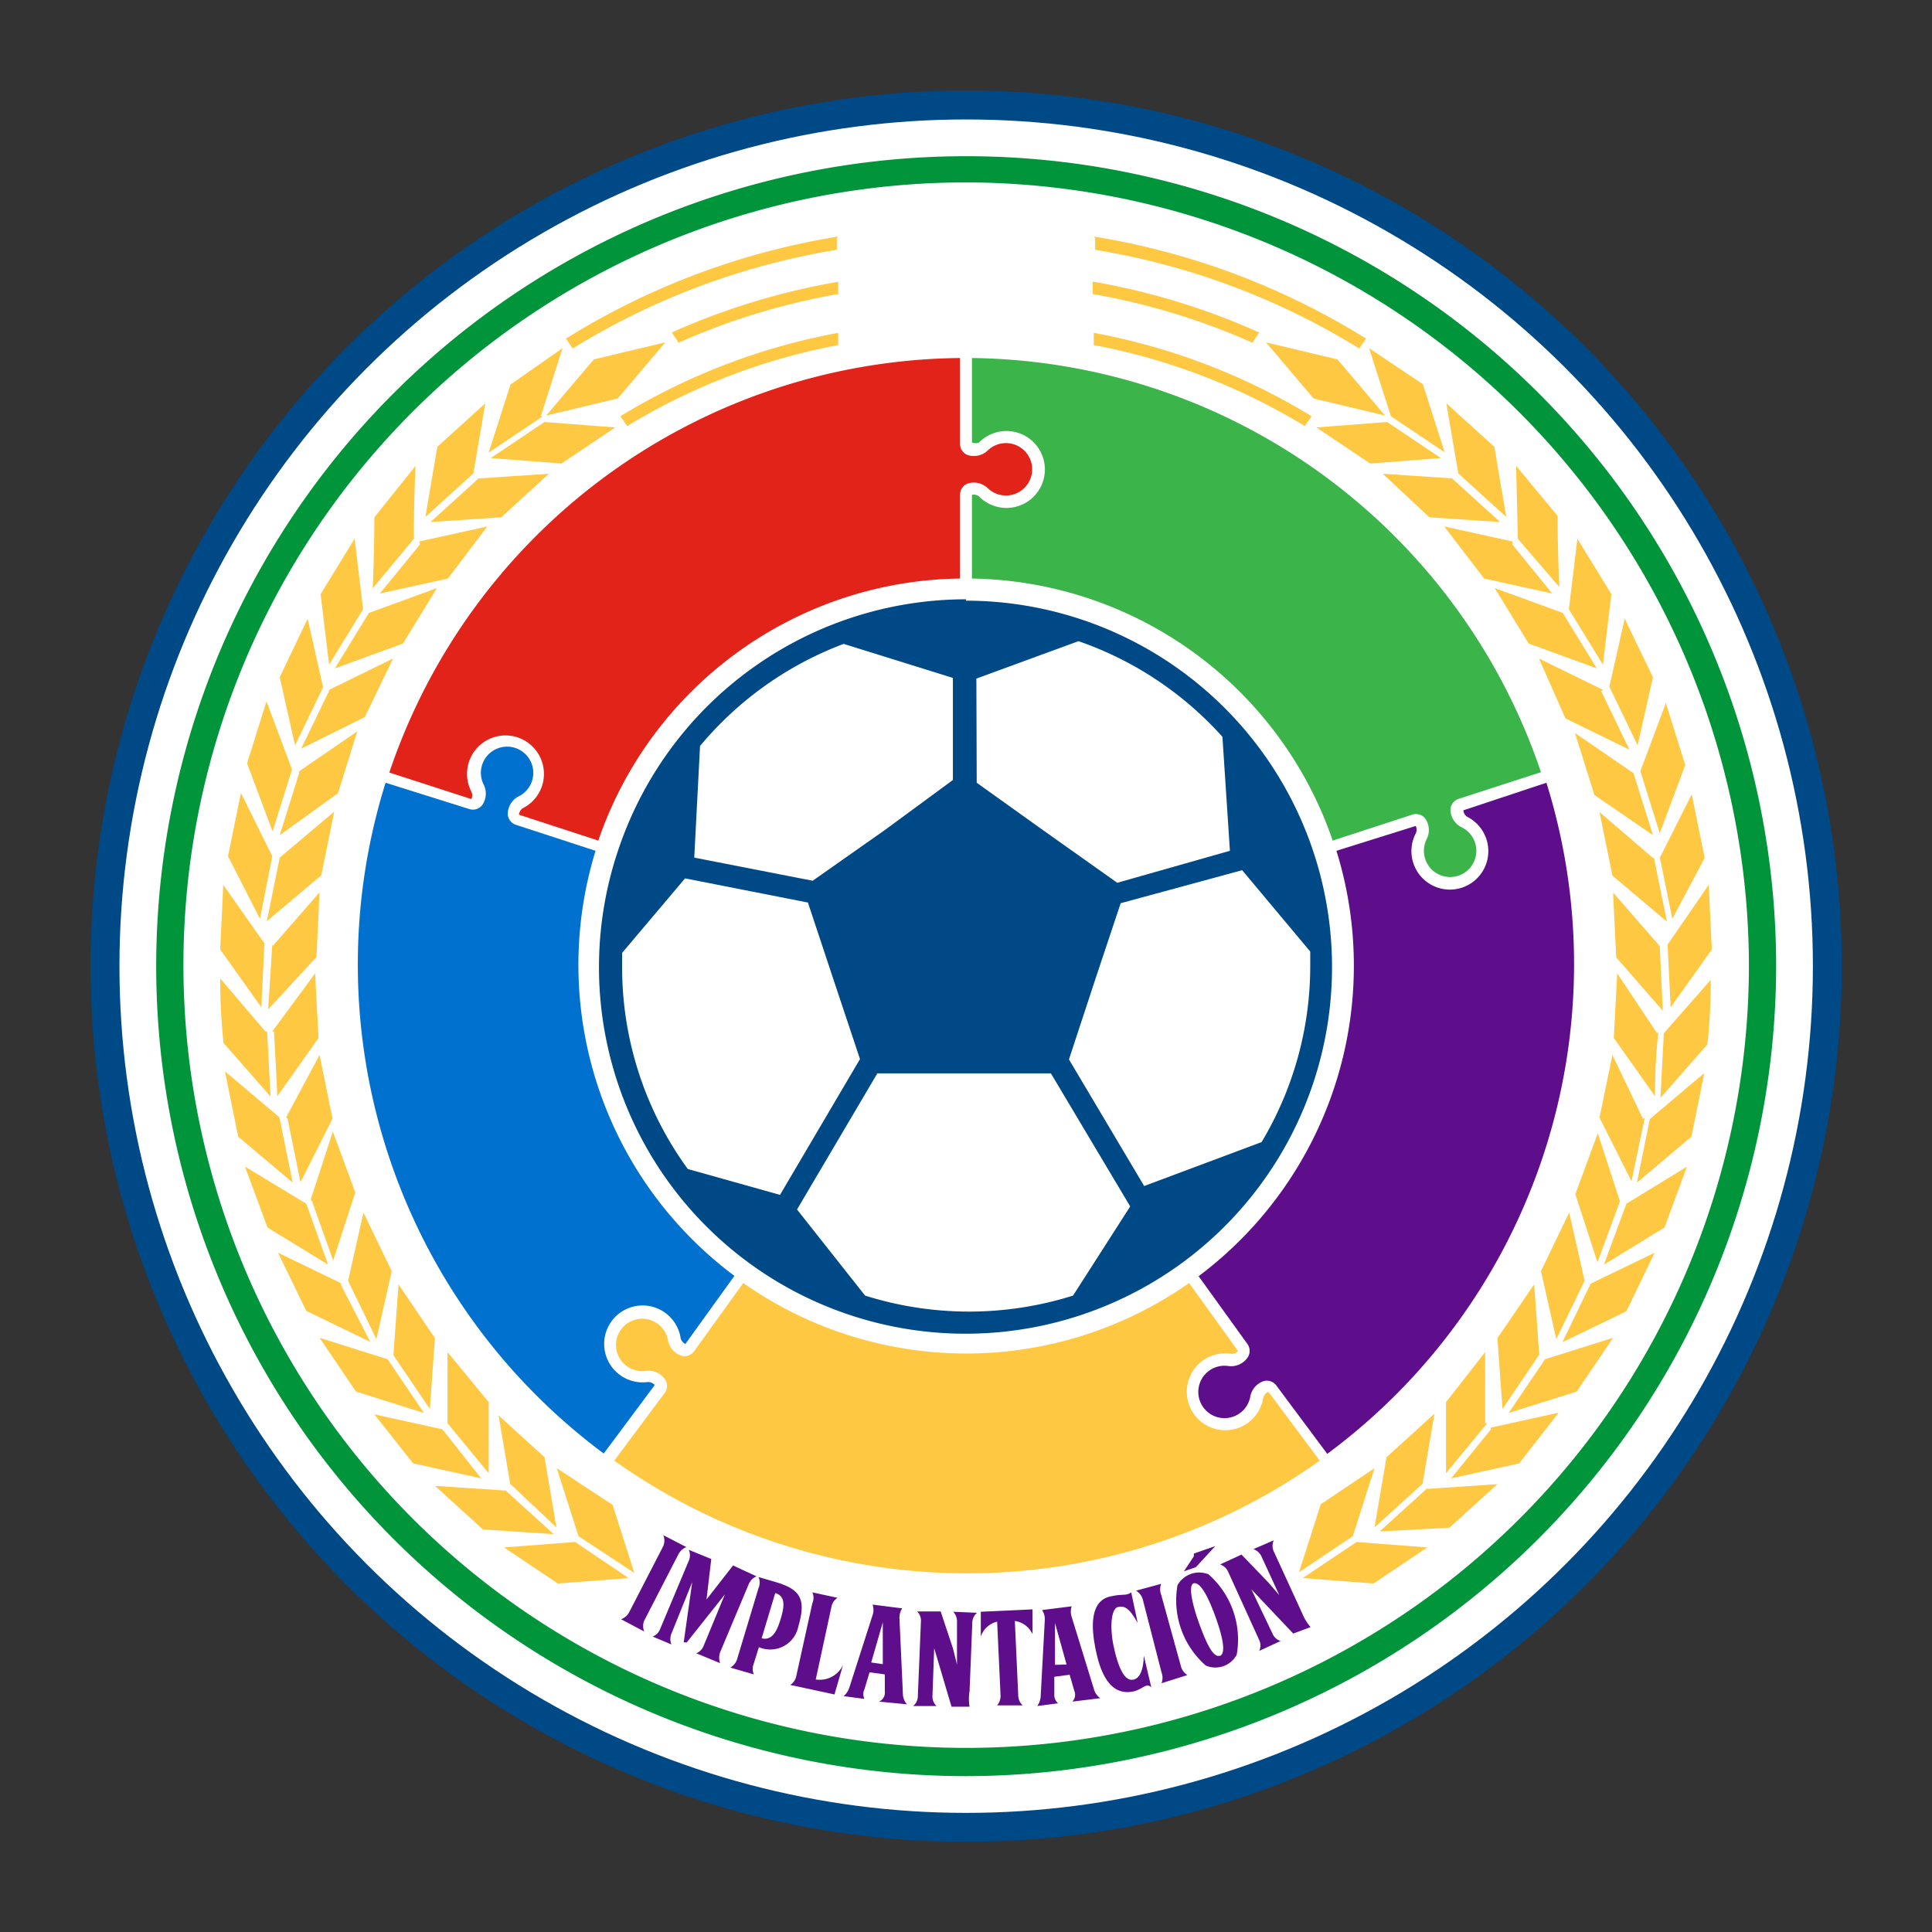 <svg id="Layer_1" data-name="Layer 1" xmlns="http://www.w3.org/2000/svg" viewBox="0 0 56.77 56.77"><rect x="0" y="0" width="56.77" height="56.77" fill="#333333" stroke="none"/><title>implementacion</title><circle cx="28.39" cy="28.39" r="25.73" style="fill:#004987"/><circle cx="28.39" cy="28.39" r="24.88" style="fill:#fff"/><path d="M28.39,52.19a23.8,23.8,0,1,1,23.8-23.8A23.83,23.83,0,0,1,28.39,52.19Zm0-46.83a23,23,0,1,0,23,23A23.05,23.05,0,0,0,28.39,5.36Z" style="fill:#00953a"/><path d="M45.44,23,43,23.81h0a.25.25,0,0,0,.11.19,1.13,1.13,0,1,1-1.51.49.25.25,0,0,0,0-.22h0L39.27,25A11.4,11.4,0,0,1,35.22,37.5l1.44,2a.35.35,0,0,1,0,.39.59.59,0,0,1-.56.25.77.77,0,1,0,.64.89.59.59,0,0,1,.4-.45.35.35,0,0,1,.37.14l1.49,2A17.9,17.9,0,0,0,45.44,23Z" style="fill:#5e0d8b"/><path d="M28.77,13a1.13,1.13,0,1,1,0,1.59.25.25,0,0,0-.21-.05h0V17a11.39,11.39,0,0,1,10.6,7.7l2.33-.76a.35.35,0,0,1,.38.1.59.59,0,0,1,.06.6.77.77,0,1,0,1-.34.59.59,0,0,1-.31-.52.35.35,0,0,1,.25-.31l2.41-.78A17.88,17.88,0,0,0,28.56,10.52V13h0A.25.25,0,0,0,28.77,13Z" style="fill:#3bb44a"/><path d="M13.85,23.48a.25.25,0,0,0,0-.22,1.13,1.13,0,1,1,1.51.49.25.25,0,0,0-.11.19h0l2.33.76A11.39,11.39,0,0,1,28.21,17V14.54a.35.35,0,0,1,.22-.33.59.59,0,0,1,.59.13.77.77,0,1,0,0-1.1.59.59,0,0,1-.59.13.35.35,0,0,1-.22-.33V10.52A17.88,17.88,0,0,0,11.44,22.7l2.41.78Z" style="fill:#e2231a"/><path d="M37.26,40.9a.25.25,0,0,0-.14.17,1.13,1.13,0,1,1-.94-1.29.25.25,0,0,0,.2-.08h0l-1.44-2a11.39,11.39,0,0,1-13.1,0l-1.44,2a.35.35,0,0,1-.37.14.59.59,0,0,1-.4-.45.77.77,0,1,0-.64.89.59.59,0,0,1,.55.25.35.35,0,0,1,0,.39l-1.49,2a17.88,17.88,0,0,0,20.73,0l-1.49-2Z" style="fill:#ffc843"/><path d="M19.23,40.69a.25.25,0,0,0-.2-.08A1.13,1.13,0,1,1,20,39.32a.25.25,0,0,0,.14.17h0l1.44-2A11.4,11.4,0,0,1,17.5,25l-2.33-.76a.35.35,0,0,1-.25-.31.59.59,0,0,1,.3-.52.77.77,0,1,0-1-.34.59.59,0,0,1-.06.6.35.35,0,0,1-.38.1L11.33,23a17.9,17.9,0,0,0,6.41,19.71l1.49-2Z" style="fill:#0071ce"/><path d="M23.88,25.88,26,24.39,28,22.92v-3l-3.21-1a10.14,10.14,0,0,0-4.22,3L20.4,25.2Zm1.39,5.24-.77-2.31-.76-2.29-3.61-.71L18.28,28c0,.13,0,.27,0,.41a10.07,10.07,0,0,0,1.93,5.94l2.71.76Zm5.61.42H25.78l-2.36,4,2,2.53a10.17,10.17,0,0,0,6.11,0l1.68-2.62Zm2.05-5-.75,2.25-.77,2.34,2.21,3.72,3.45-1.29a10.07,10.07,0,0,0,1.43-5.19c0-.14,0-.28,0-.41l-2-2.39ZM28.7,23l2,1.43,2.13,1.51L36.14,25l-.22-3.35a10.13,10.13,0,0,0-4.23-2.81l-3,1.1Zm-.32-5.35a10.77,10.77,0,1,1-10.16,7.17h0A10.78,10.78,0,0,1,28.39,17.61Z" style="fill:#004987;fill-rule:evenodd"/><path d="M40.76,12.4l-2.08.16,1.58,1.06,2.08-.16L40.76,12.4Zm.11-.17-.64-2,1.58,1.06.64,2-1.58-1.06Zm1.84,1.83-2.08-.14L42,15.2l2.08.14-1.41-1.28Zm.14-.15-.35-2.06,1.41,1.28.35,2.06-1.41-1.28Zm1.59,2-2-.44L43.61,17l2,.44L44.44,16Zm.16-.13-.05-2.09,1.22,1.47q0,1,.05,2.09L44.6,15.83Zm1.32,2.23-2-.73,1,1.63,2,.73-1-1.63Zm.18-.11.25-2.07,1,1.63-.25,2.07-1-1.63Zm1,2.37-1.88-.92L46,21.11l1.88.92-.83-1.72Zm.19-.09.45-2,.83,1.72-.45,2-.83-1.72ZM48,22.72l-1.72-1.18.57,1.82,1.72,1.18L48,22.72Zm.2-.06.75-2,.57,1.82-.75,2-.57-1.82Zm.37,2.55L47,23.86l.38,1.87,1.6,1.35-.38-1.87Zm.2,0,.94-1.87.38,1.87L49.14,27l-.38-1.87Zm0,2.59-1.37-1.57.09,1.9,1.37,1.57-.09-1.9Zm.2,0L50.21,26l.09,1.9-1.21,1.7L49,27.75Zm-.28,2.56L47.52,28.6l-.1,1.9,1.21,1.71q0-1,.1-1.9Zm.2,0,1.38-1.57q0,1-.1,1.9l-1.38,1.57.1-1.9Zm-.61,2.52L47.38,31,47,32.84l.94,1.87.39-1.87Zm.2,0,1.6-1.35-.38,1.87-1.6,1.35.38-1.87ZM47.6,35.3l-.65-2-.66,1.79.65,2,.66-1.79Zm.19.07,1.78-1.09-.66,1.79-1.78,1.09.66-1.79Zm-1.23,2.26-.45-2-.83,1.72.45,2,.83-1.71Zm.18.09,1.88-.91-.83,1.72-1.88.91.83-1.72Zm-1.51,2.1-.15-2.08L44,39.32l.15,2.08,1.07-1.58Zm.17.12,2-.63-1.07,1.58-2,.63,1.07-1.58Zm-1.76,1.88,0-2.09L42.49,41.2l0,2.09,1.21-1.47Zm.16.13,2-.44L44.64,43l-2,.44L43.81,42Zm-2,1.65.35-2.06-1.41,1.28-.35,2.06,1.41-1.28Zm.14.15L44,43.61l-1.41,1.28L40.54,45l1.41-1.28Zm-2.19,1.39.64-2-1.58,1.06-.64,2,1.58-1.06Zm.11.17,2.08.16-1.58,1.06-2.08-.16,1.58-1.06Zm-1.26-33.6-1.4-1.65,2.1.5,1.4,1.65-2.1-.5ZM32.14,8.28A20.34,20.34,0,0,1,37,9.77l-.2.3a20,20,0,0,0-4.69-1.43V8.28Zm0,1.5a18.88,18.88,0,0,1,6.4,2.45l-.2.29a18.52,18.52,0,0,0-6.2-2.38V9.78Zm0-2.83a21.64,21.64,0,0,1,8,3l-.2.29a21.29,21.29,0,0,0-7.76-2.9V7Z" style="fill:#ffc843;fill-rule:evenodd"/><path d="M16,12.4l2.08.16-1.58,1.06-2.08-.16L16,12.4Zm-.11-.17.64-2L15,11.3l-.64,2,1.58-1.06Zm-1.84,1.83,2.08-.14L14.73,15.2l-2.08.14,1.41-1.28Zm-.14-.15.35-2.06-1.41,1.28-.35,2.06,1.41-1.28Zm-1.59,2,2-.44L13.16,17l-2,.44L12.34,16Zm-.16-.13q0-1,.05-2.09L11,15.2q0,1-.05,2.09l1.22-1.47Zm-1.32,2.23,2-.73-1,1.63-2,.73,1-1.63Zm-.17-.11-.25-2.07-1,1.63.25,2.07,1-1.63Zm-1,2.37,1.88-.92-.83,1.72L8.85,22l.83-1.72Zm-.18-.09-.45-2L8.22,19.9l.45,2,.83-1.72Zm-.71,2.49,1.72-1.18-.57,1.82L8.22,24.54l.57-1.82Zm-.2-.06-.75-2-.57,1.82.75,2,.57-1.82ZM8.22,25.2l1.6-1.35-.38,1.87-1.6,1.35.38-1.87Zm-.2,0L7.08,23.3,6.7,25.16,7.64,27,8,25.16Zm0,2.59,1.37-1.57-.09,1.9L7.88,29.66,8,27.76Zm-.2,0L6.56,26l-.09,1.9,1.21,1.7.09-1.9ZM8,30.31,9.26,28.6q.05,1,.1,1.9L8.15,32.21q-.05-1-.1-1.9Zm-.2,0L6.47,28.75q0,1,.1,1.9l1.38,1.57-.1-1.9Zm.61,2.52L9.39,31l.38,1.87-.94,1.87-.38-1.87Zm-.2,0-1.6-1.35L7,33.4l1.6,1.35-.38-1.87Zm.92,2.42.65-2,.66,1.79-.65,2L9.17,35.3ZM9,35.37,7.2,34.28l.66,1.79,1.78,1.09L9,35.37Zm1.23,2.26.45-2,.83,1.72-.45,2-.83-1.71Zm-.18.09-1.88-.91L9,38.52l1.88.91L10,37.72Zm1.51,2.1.15-2.08,1.07,1.58-.15,2.08-1.07-1.58Zm-.17.12-2-.63,1.07,1.58,2,.63-1.07-1.58Zm1.76,1.88,0-2.09,1.21,1.47q0,1,0,2.09l-1.21-1.47ZM13,42l-2-.44L12.14,43l2,.44L13,42Zm2,1.65-.35-2.06L16,42.82l.35,2.06L15,43.61Zm-.14.15-2.08-.14,1.41,1.28,2.08.14-1.41-1.28ZM17,45.14l-.64-2L18,44.22l.64,2L17,45.14Zm-.11.17-2.08.16,1.58,1.06,2.08-.16L16.9,45.31Zm1.26-33.6,1.4-1.65-2.1.5-1.4,1.65,2.1-.5Zm6.48-3.43a20.35,20.35,0,0,0-4.89,1.49l.2.3a20,20,0,0,1,4.69-1.43V8.28Zm0,1.5a18.87,18.87,0,0,0-6.4,2.45l.2.29a18.52,18.52,0,0,1,6.2-2.38V9.78Zm0-2.83a21.63,21.63,0,0,0-8,3l.2.29a21.28,21.28,0,0,1,7.76-2.9V7Z" style="fill:#ffc843;fill-rule:evenodd"/><path d="M18.25,47.58a.45.45,0,0,0,.24-.21l1-1.94a.42.42,0,0,0,0-.32l.68.35a.44.44,0,0,0-.24.22l-1,1.94a.42.42,0,0,0,0,.32Z" style="fill:#5e0d8b"/><path d="M22.23,46.32a.42.42,0,0,0-.23.23l-.84,2a.48.48,0,0,0,0,.32l-.7-.29a.39.39,0,0,0,.22-.23l.62-1.5-1.12,1.41-.09,0,.25-1.77L19.73,48a.41.41,0,0,0,0,.32l-.55-.23a.39.39,0,0,0,.22-.23l.84-2a.4.4,0,0,0,0-.32l.66.27L20.76,47l.78-1Z" style="fill:#5e0d8b"/><path d="M22.3,48.4l-.15.48a.41.41,0,0,0,0,.32L21.46,49a.43.43,0,0,0,.2-.25l.63-2.09a.41.41,0,0,0,0-.32l.51.15c.67.2.91.46.66,1.29A.84.84,0,0,1,22.3,48.4Zm.08-.26c.33.08.47-.25.58-.64s.08-.61-.18-.69Z" style="fill:#5e0d8b"/><path d="M24.52,49.79l-1.3-.28a.4.4,0,0,0,.18-.27l.47-2.13a.39.39,0,0,0,0-.32l.74.16a.4.4,0,0,0-.18.27l-.46,2.13a.76.76,0,0,0,.8-.42Z" style="fill:#5e0d8b"/><path d="M25.83,50A.29.29,0,0,0,26,49.7l0-.5-.45-.06-.15.5a.32.32,0,0,0,0,.28l-.61-.08a.57.57,0,0,0,.17-.26l.68-2.12a.47.47,0,0,0,0-.31l.87.11a.5.5,0,0,0-.08.3l.1,2.2a.48.48,0,0,0,.12.32Zm.11-1.1,0-1.23-.34,1.18Z" style="fill:#5e0d8b"/><path d="M28.71,47.39a.38.38,0,0,0-.14.3l-.08,2a1.4,1.4,0,0,0,0,.46l-.53,0c-.17-.57-.34-1.15-.51-1.72l-.05,1.39a.38.38,0,0,0,.12.31l-.69,0a.37.37,0,0,0,.14-.29l.09-2.18a.39.39,0,0,0-.11-.31l.69,0L28,48.43l.12.48,0-1.24a.41.41,0,0,0-.11-.31Z" style="fill:#5e0d8b"/><path d="M29.92,49.82a.4.4,0,0,0,.13.29l-.75,0a.42.42,0,0,0,.1-.3l-.1-2.16a.67.67,0,0,0-.48.44l0-.73,1.52-.07,0,.73a.67.67,0,0,0-.52-.39Z" style="fill:#5e0d8b"/><path d="M31.51,50a.29.29,0,0,0,.06-.31l-.14-.48-.45.06,0,.52a.32.32,0,0,0,.11.26l-.61.08a.57.57,0,0,0,.1-.29l.12-2.23a.47.47,0,0,0-.08-.3l.87-.11a.5.5,0,0,0,0,.31l.65,2.11a.48.48,0,0,0,.19.28Zm-.17-1.09L31,47.69l0,1.23Z" style="fill:#5e0d8b"/><path d="M33.83,49.58c-.15-.15-.25.06-.52.12-.74.16-1-.65-1.12-1.25S32,47,32.68,46.9c.31-.07.42,0,.56-.11l.19.9c-.25-.45-.39-.51-.58-.47s-.25.56-.13,1.14.3,1,.53,1,.35-.27.36-.71Z" style="fill:#5e0d8b"/><path d="M34.13,49.46a.45.45,0,0,0,0-.32L33.58,47a.43.43,0,0,0-.2-.26l.74-.2a.44.44,0,0,0,0,.32l.58,2.1a.42.42,0,0,0,.19.26Z" style="fill:#5e0d8b"/><path d="M36.34,48.62a.71.71,0,0,1-.91.32,2.55,2.55,0,0,1-.83-2.36.73.73,0,0,1,.91-.32,2.55,2.55,0,0,1,.83,2.36Zm-1.26-2.89,0-.08.63-.22-.57.62-.35.12Zm.76,2.93c.21-.07.06-.64-.12-1.14s-.41-1-.62-1-.06.64.12,1.14S35.63,48.73,35.84,48.65Z" style="fill:#5e0d8b"/><path d="M37.43,45.26a.38.38,0,0,0,0,.33l.84,1.83a1.4,1.4,0,0,0,.24.39L38,48l-1.23-1.3L37.39,48a.38.38,0,0,0,.24.22l-.63.29a.37.37,0,0,0,0-.32l-.91-2a.39.39,0,0,0-.24-.22l.63-.29.78.81.33.38-.52-1.13a.41.41,0,0,0-.24-.22Z" style="fill:#5e0d8b"/></svg>